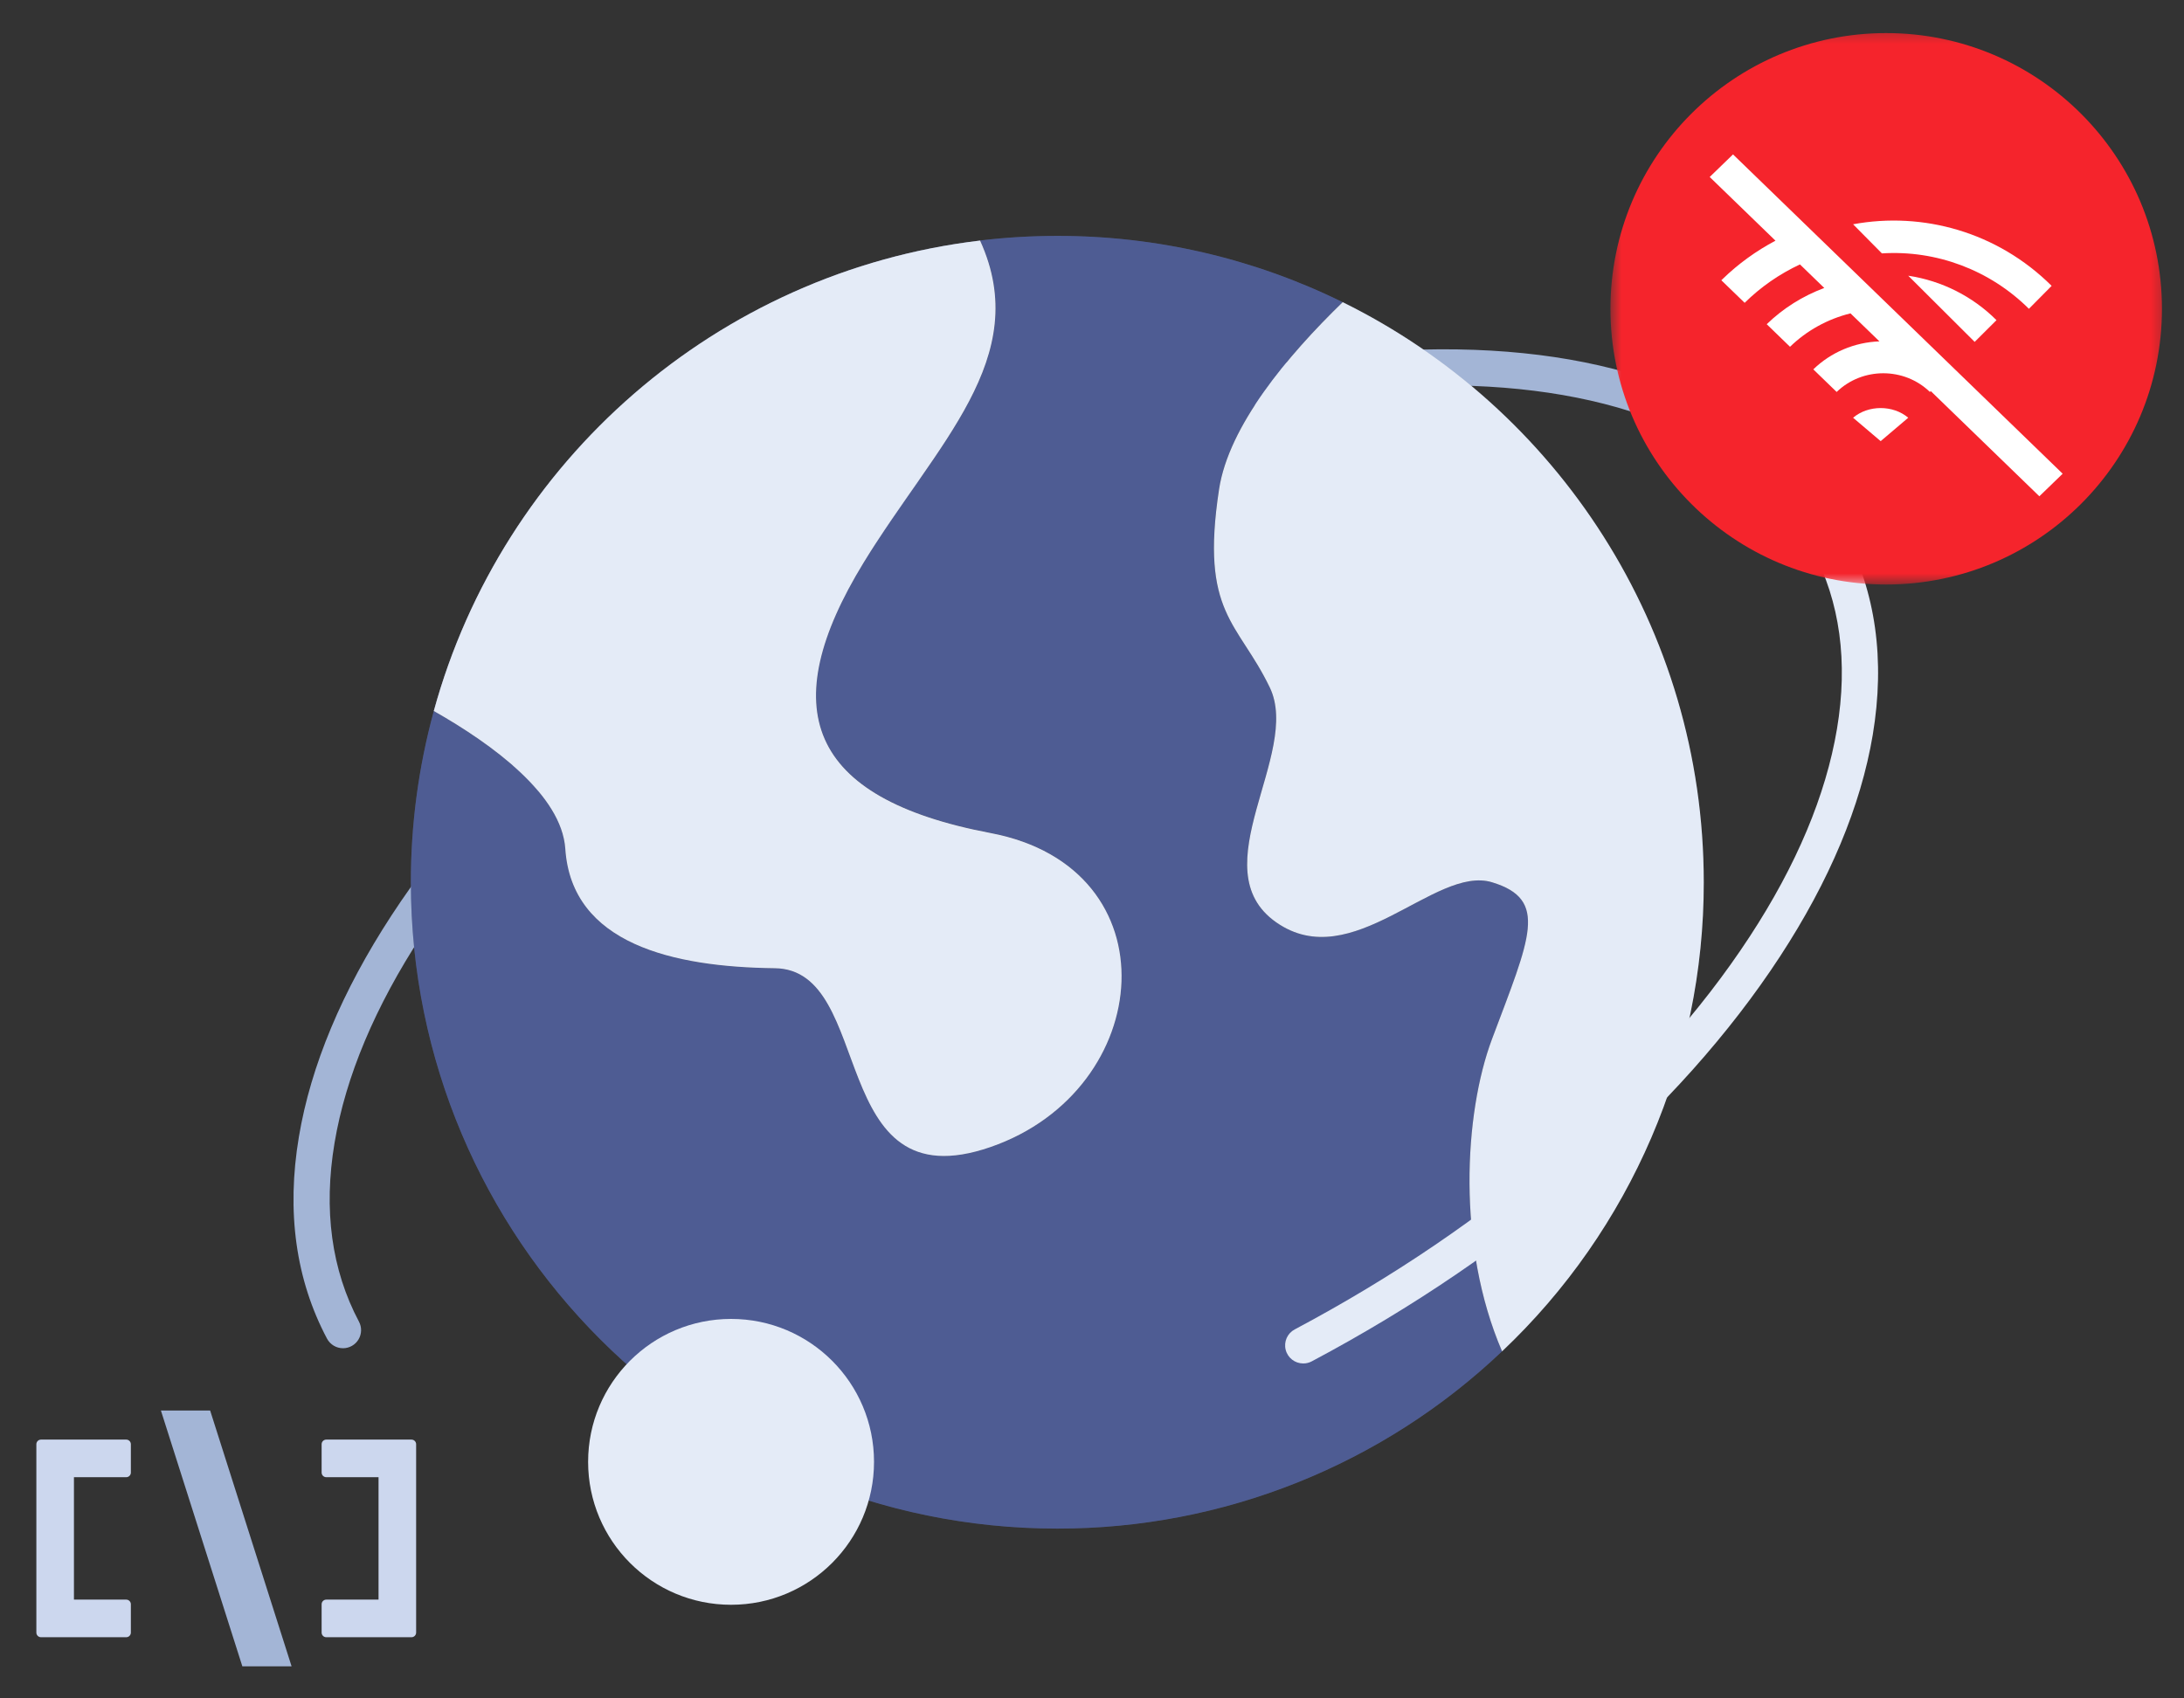 <?xml version="1.0" encoding="UTF-8"?>
<svg width="99px" height="77px" viewBox="0 0 99 77" version="1.1" xmlns="http://www.w3.org/2000/svg" xmlns:xlink="http://www.w3.org/1999/xlink">
    <rect x="0" y="0" width="99" height="77" fill="#333333" stroke="none"/>
    <title>地球</title>
    <defs>
        <polygon id="path-1" points="0 0 25.5 0 25.5 25.5 0 25.5"></polygon>
    </defs>
    <g id="控件" stroke="none" stroke-width="1" fill="none" fill-rule="evenodd">
        <g id="5、反馈/7、Result结果/网络连接失败" transform="translate(-231, -26)">
            <g id="地球" transform="translate(231, 26)">
                <g id="3.通用组件/灰色版/地球" transform="translate(13, 10.5)" fill-rule="nonzero">
                    <g id="资源-34" transform="translate(0.304, 0.195)">
                        <path d="M2.245,50.43 C1.941,50.43 1.662,50.263 1.519,49.994 C0.103,47.325 -0.326,44.245 0.245,40.843 C0.785,37.619 2.2,34.24 4.449,30.797 C9.021,23.8 16.558,17.282 25.672,12.443 C34.785,7.604 44.406,5.014 52.764,5.146 C56.876,5.211 60.468,5.932 63.44,7.29 C66.58,8.724 68.889,10.804 70.307,13.474 C70.519,13.874 70.367,14.37 69.967,14.582 C69.567,14.795 69.071,14.642 68.859,14.243 C67.615,11.899 65.563,10.062 62.76,8.781 C59.994,7.519 56.622,6.847 52.738,6.782 C44.653,6.653 35.314,9.181 26.441,13.888 C17.568,18.595 10.245,24.925 5.822,31.694 C3.697,34.947 2.365,38.115 1.862,41.114 C1.351,44.153 1.724,46.882 2.968,49.225 C3.103,49.479 3.095,49.784 2.948,50.03 C2.801,50.277 2.536,50.428 2.249,50.43 L2.245,50.43 Z" id="路径" fill="#A3B5D6"></path>
                        <circle id="椭圆形" fill="#6E718D" opacity="0.33" cx="34.623" cy="29.303" r="29.303"></circle>
                        <path d="M54.327,36.416 C56.053,31.813 56.916,30.087 54.327,29.304 C51.738,28.521 47.997,33.539 44.543,31.118 C41.088,28.698 45.694,23.47 44.255,20.478 C42.816,17.485 41.09,17.141 41.953,11.486 C42.392,8.617 45.047,5.438 47.558,3.004 C43.535,1.022 39.111,-0.006 34.627,-2.33861362e-05 C33.455,-2.33861362e-05 32.285,0.069 31.122,0.208 C33.553,5.534 29.143,9.418 25.844,14.807 C21.816,21.393 23.255,25.484 31.598,27.069 C39.941,28.654 39.079,38.718 31.598,41.303 C24.118,43.889 26.419,33.252 21.816,33.2 C17.213,33.148 12.61,32.101 12.322,27.79 C12.163,25.345 9.035,23.059 6.36,21.538 C5.668,24.069 5.318,26.68 5.32,29.304 C5.32,45.487 18.44,58.607 34.624,58.607 C42.128,58.617 49.347,55.738 54.785,50.568 C52.724,45.79 53.062,39.79 54.327,36.416 Z" id="路径" fill="#4E5C93"></path>
                        <path d="M12.322,27.79 C12.61,32.101 17.213,33.148 21.816,33.2 C26.419,33.252 24.118,43.897 31.598,41.307 C39.079,38.718 39.941,28.654 31.598,27.073 C23.255,25.492 21.816,21.395 25.844,14.811 C29.14,9.422 33.549,5.535 31.122,0.212 C19.193,1.629 9.464,10.214 6.36,21.538 C9.037,23.059 12.159,25.345 12.322,27.79 Z" id="路径" fill="#6E718D"></path>
                        <path d="M12.322,27.79 C12.61,32.101 17.213,33.148 21.816,33.2 C26.419,33.252 24.118,43.897 31.598,41.307 C39.079,38.718 39.941,28.654 31.598,27.073 C23.255,25.492 21.816,21.395 25.844,14.811 C29.14,9.422 33.549,5.535 31.122,0.212 C19.193,1.629 9.464,10.214 6.36,21.538 C9.037,23.059 12.159,25.345 12.322,27.79 Z" id="路径" fill="#E4EBF7"></path>
                        <path d="M63.927,29.304 C63.927,17.764 57.256,7.782 47.56,3.004 C45.05,5.438 42.394,8.617 41.956,11.486 C41.092,17.141 42.819,17.484 44.257,20.478 C45.696,23.472 41.092,28.698 44.543,31.118 C47.993,33.539 51.74,28.52 54.327,29.304 C56.914,30.088 56.053,31.813 54.327,36.416 C53.062,39.79 52.724,45.79 54.785,50.571 C60.63,45.043 63.937,37.349 63.927,29.304 L63.927,29.304 Z" id="路径" fill="#E4EBF7"></path>
                        <path d="M45.772,51.12 C45.395,51.121 45.066,50.865 44.975,50.499 C44.883,50.133 45.053,49.752 45.386,49.576 C54.263,44.865 61.582,38.54 66.005,31.774 C68.134,28.523 69.462,25.35 69.965,22.354 C70.475,19.315 70.103,16.586 68.859,14.243 C68.647,13.843 68.799,13.346 69.199,13.134 C69.599,12.922 70.095,13.074 70.307,13.474 C71.724,16.143 72.154,19.222 71.587,22.626 C71.045,25.849 69.631,29.229 67.382,32.671 C62.81,39.668 55.273,46.185 46.159,51.024 C46.04,51.088 45.907,51.121 45.772,51.12 Z" id="路径" fill="#E4EBF7"></path>
                        <circle id="椭圆形" fill="#E4EBF7" cx="19.835" cy="55.581" r="6.48"></circle>
                    </g>
                </g>
                <g id="3.通用组件/灰色版/代码符号01" transform="translate(9.5, 70) scale(-1, 1) translate(-9.5, -70) translate(0, 63.5)">
                    <g id="分组" transform="translate(0.137, 0.449)">
                        <polygon id="Fill-1" fill="#A3B5D6" points="9.337 7.91015625e-06 5.646 11.596 7.878 11.596 11.569 7.91015625e-06"></polygon>
                        <g transform="translate(0, 1.313)" fill="#CCD7EE">
                            <path d="M4.074,0.005 L1.704,0.005 L0.211,0.005 C0.094,0.005 1.0546875e-05,0.1 1.0546875e-05,0.216 L1.0546875e-05,1.71 L1.0546875e-05,7.26 L1.0546875e-05,8.754 C1.0546875e-05,8.87 0.094,8.965 0.211,8.965 L1.704,8.965 L4.074,8.965 C4.19,8.965 4.284,8.87 4.284,8.754 L4.284,7.471 C4.284,7.355 4.19,7.26 4.074,7.26 L1.704,7.26 L1.704,1.71 L4.074,1.71 C4.19,1.71 4.284,1.615 4.284,1.499 L4.284,0.216 C4.284,0.1 4.19,0.005 4.074,0.005" id="Fill-2"></path>
                            <path d="M17.004,0.005 L15.511,0.005 L13.141,0.005 C13.025,0.005 12.931,0.1 12.931,0.216 L12.931,1.499 C12.931,1.615 13.025,1.71 13.141,1.71 L15.511,1.71 L15.511,7.26 L13.141,7.26 C13.025,7.26 12.931,7.355 12.931,7.471 L12.931,8.754 C12.931,8.87 13.025,8.965 13.141,8.965 L15.511,8.965 L17.004,8.965 C17.121,8.965 17.215,8.87 17.215,8.754 L17.215,7.471 L17.215,1.499 L17.215,0.216 C17.215,0.1 17.121,0.005 17.004,0.005" id="Fill-4"></path>
                        </g>
                    </g>
                </g>
                <g id="仙人掌-copy" transform="translate(86, 13.5) scale(1, -1) translate(-86, -13.5) translate(73, 0.5)">
                    <g id="分组">
                        <mask id="mask-2" fill="white">
                            <use xlink:href="#path-1"></use>
                        </mask>
                        <g id="Clip-2"></g>
                        <path d="M12.5,-2.84598215e-06 C5.596,-2.84598215e-06 0,5.596 0,12.5 C0,19.404 5.596,25 12.5,25 C19.404,25 25,19.404 25,12.5 C25,5.596 19.404,-2.84598215e-06 12.5,-2.84598215e-06" id="Fill-1" fill="#F5242C" mask="url(#mask-2)"></path>
                    </g>
                    <path d="M9.694,10.056 L8.592,8.988 C7.659,9.423 6.81,10.013 6.085,10.729 L5.028,9.706 L5.084,9.652 C5.793,8.963 6.601,8.378 7.482,7.912 L4.5,5.024 L5.557,4 L20.5,18.477 L19.443,19.5 L14.521,14.731 L14.482,14.77 C13.314,13.64 11.423,13.64 10.255,14.77 L9.197,13.746 C9.995,12.971 11.065,12.518 12.194,12.477 L10.882,11.207 C9.844,11.464 8.897,11.987 8.141,12.722 L7.085,11.699 C7.826,10.98 8.715,10.42 9.694,10.056 Z M13.5,9.5 C15.016,9.727 16.418,10.434 17.5,11.515 L16.511,12.5 L13.5,9.5 L13.5,9.5 Z M11,7.168 C14.161,6.585 17.542,7.516 20,9.96 L18.97,11 C17.203,9.245 14.78,8.331 12.306,8.488 L11,7.168 Z M11,15.939 C11.69,15.354 12.81,15.354 13.5,15.939 L12.25,17 L11,15.939 L11,15.939 Z" id="形状" fill="#FFFFFF" fill-rule="nonzero" transform="translate(12.5, 11.75) scale(1, -1) translate(-12.5, -11.75) "></path>
                </g>
            </g>
        </g>
    </g>
</svg>